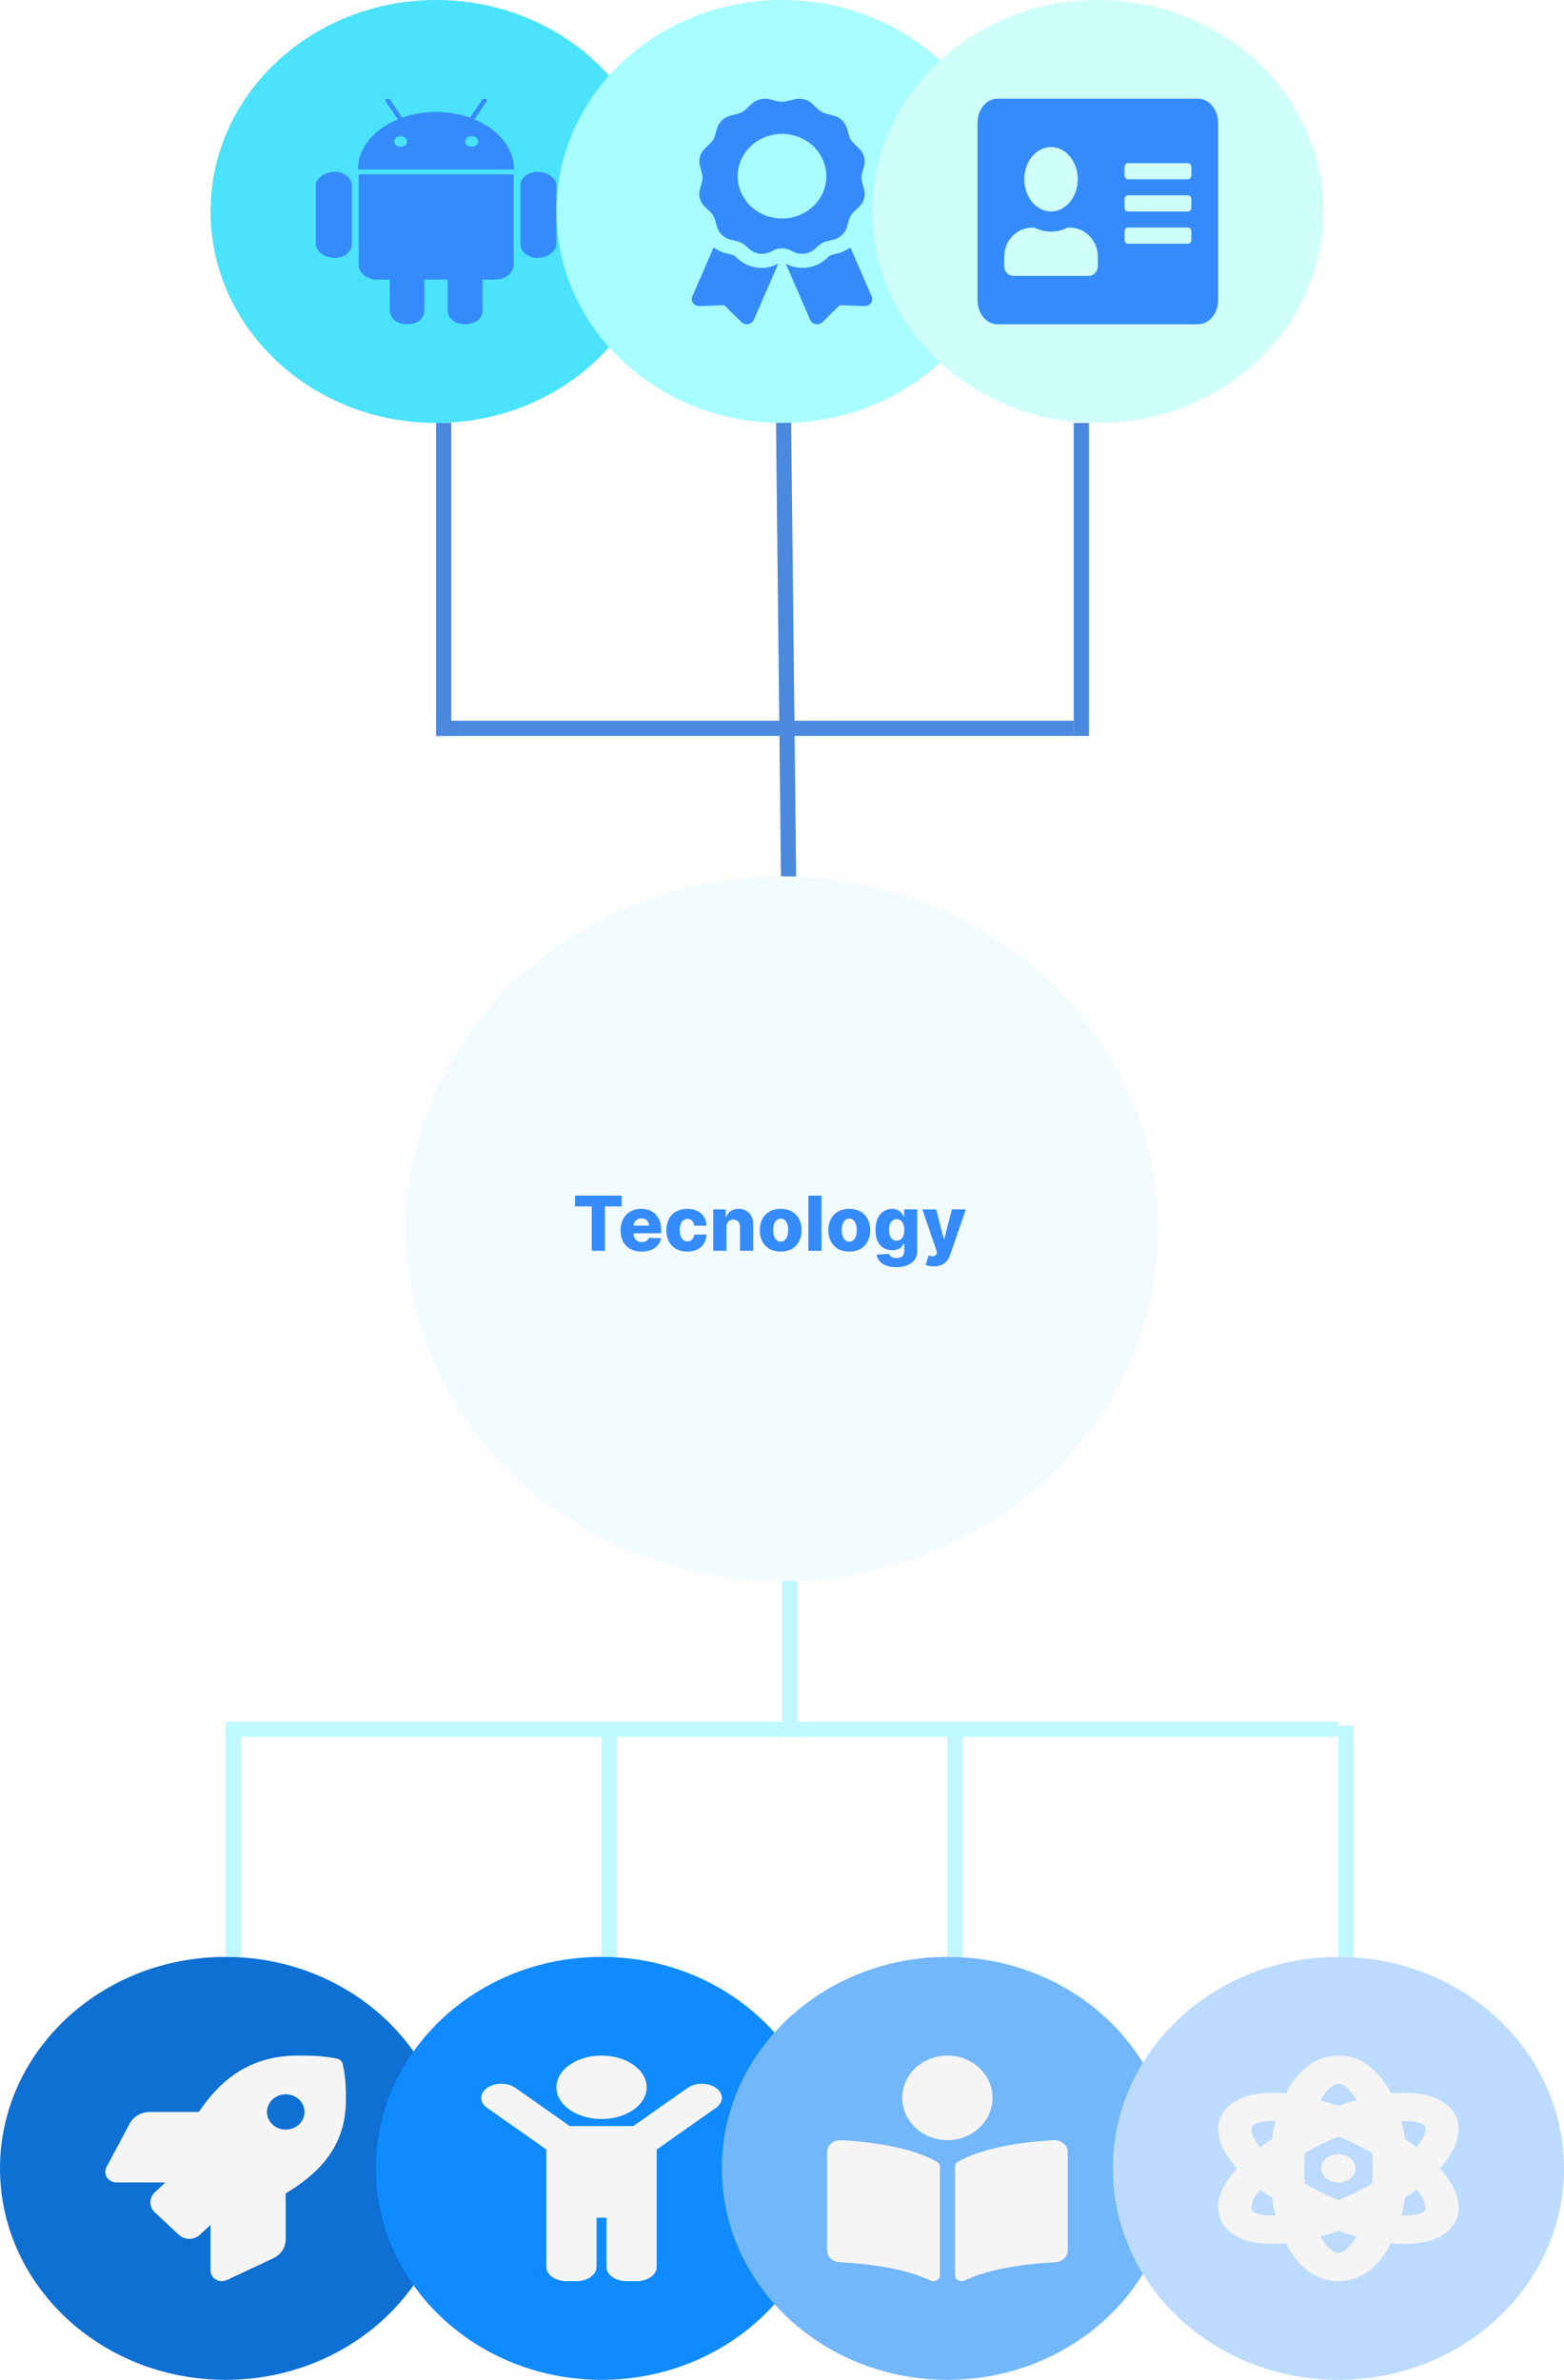 <svg width="721" height="1097" viewBox="0 0 721 1097" fill="none" xmlns="http://www.w3.org/2000/svg">
<ellipse cx="201.049" cy="97.482" rx="103.99" ry="97.482" fill="#4BE3FB"/>
<path d="M162.225 85.561V112.448C162.225 116.024 158.73 118.88 154.281 118.88C149.862 118.88 145.586 116 145.586 112.448V85.561C145.586 82.055 149.862 79.176 154.281 79.176C158.643 79.176 162.225 82.055 162.225 85.561ZM165.345 122.014C165.345 125.822 169.158 128.887 173.895 128.887H179.643L179.73 143.073C179.73 151.641 195.675 151.571 195.675 143.073V128.887H206.421V143.073C206.421 151.595 222.453 151.618 222.453 143.073V128.887H228.288C232.967 128.887 236.78 125.822 236.78 122.014V80.36H165.345V122.014V122.014ZM236.982 78.108H165.027C165.027 68.17 172.422 59.533 183.398 55.028L177.881 46.832C177.072 45.694 179.123 44.975 179.817 45.95L185.421 54.216C195.502 50.617 207.085 50.803 216.704 54.216L222.279 45.973C223.002 44.975 225.024 45.718 224.215 46.855L218.697 55.028C229.588 59.533 236.982 68.17 236.982 78.108V78.108ZM187.674 65.221C187.674 63.898 186.345 62.783 184.641 62.783C182.994 62.783 181.694 63.898 181.694 65.221C181.694 66.545 183.023 67.659 184.641 67.659C186.345 67.659 187.674 66.545 187.674 65.221ZM220.431 65.221C220.431 63.898 219.102 62.783 217.484 62.783C215.78 62.783 214.451 63.898 214.451 65.221C214.451 66.545 215.78 67.659 217.484 67.659C219.102 67.659 220.431 66.545 220.431 65.221ZM247.815 79.176C243.453 79.176 239.871 81.985 239.871 85.561V112.448C239.871 116.024 243.453 118.88 247.815 118.88C252.263 118.88 256.51 116 256.51 112.448V85.561C256.51 81.985 252.234 79.176 247.815 79.176Z" fill="#368BFC"/>
<ellipse cx="103.99" cy="999.517" rx="103.99" ry="97.482" fill="#0E70D3"/>
<path d="M157.963 951.406C157.824 950.799 157.5 950.241 157.031 949.802C156.562 949.362 155.968 949.059 155.319 948.929C148.341 947.527 142.883 947.527 137.443 947.527C115.079 947.527 101.665 958.738 91.656 973.522H69.075C67.147 973.524 65.257 974.028 63.616 974.978C61.976 975.928 60.649 977.286 59.785 978.902L49.075 998.967C48.68 999.71 48.494 1000.54 48.534 1001.37C48.575 1002.2 48.841 1003 49.308 1003.71C49.774 1004.41 50.426 1005 51.2 1005.4C51.974 1005.8 52.846 1006.02 53.732 1006.02H76.22L71.35 1010.58C70.05 1011.8 69.32 1013.45 69.32 1015.17C69.32 1016.9 70.05 1018.55 71.35 1019.77L82.381 1030.11C83.025 1030.71 83.789 1031.19 84.631 1031.52C85.472 1031.84 86.374 1032.01 87.285 1032.01C88.196 1032.01 89.097 1031.84 89.939 1031.52C90.78 1031.19 91.545 1030.71 92.189 1030.11L97.058 1025.54V1046.63C97.058 1047.46 97.284 1048.28 97.715 1049C98.146 1049.73 98.767 1050.34 99.521 1050.78C100.274 1051.22 101.134 1051.46 102.019 1051.5C102.904 1051.54 103.785 1051.37 104.578 1051L125.967 1040.97C127.693 1040.16 129.146 1038.91 130.16 1037.38C131.174 1035.84 131.711 1034.06 131.709 1032.25V1011.05C147.44 1001.65 159.448 989.036 159.448 968.181C159.469 963.063 159.469 957.946 157.963 951.406V951.406ZM131.731 981.646C130.017 981.646 128.341 981.169 126.915 980.277C125.49 979.384 124.379 978.115 123.723 976.631C123.067 975.147 122.895 973.513 123.229 971.937C123.564 970.362 124.389 968.914 125.602 967.778C126.814 966.642 128.358 965.868 130.04 965.555C131.721 965.241 133.464 965.402 135.048 966.017C136.632 966.632 137.986 967.673 138.938 969.009C139.891 970.345 140.399 971.916 140.399 973.522C140.399 975.677 139.486 977.743 137.86 979.266C136.235 980.79 134.03 981.646 131.731 981.646V981.646Z" fill="#F5F5F5"/>
<ellipse cx="277.307" cy="999.517" rx="103.99" ry="97.482" fill="#108BFE"/>
<path d="M256.509 962.15C256.509 954.074 265.821 947.527 277.307 947.527C288.794 947.527 298.105 954.074 298.105 962.15C298.105 970.225 288.794 976.772 277.307 976.772C265.821 976.772 256.509 970.225 256.509 962.15ZM330.061 962.428C326.452 959.89 320.599 959.89 316.989 962.428L291.966 980.021H262.649L237.625 962.428C234.016 959.89 228.163 959.89 224.553 962.428C220.943 964.966 220.943 969.081 224.553 971.619L251.887 990.837V1045.01C251.887 1048.6 256.026 1051.51 261.131 1051.51H265.753C270.858 1051.51 274.996 1048.6 274.996 1045.01V1022.26H279.618V1045.01C279.618 1048.6 283.757 1051.51 288.862 1051.51H293.484C298.589 1051.51 302.727 1048.6 302.727 1045.01V990.837L330.061 971.619C333.671 969.081 333.671 964.966 330.061 962.428V962.428Z" fill="#F5F5F5"/>
<ellipse cx="436.76" cy="999.517" rx="103.99" ry="97.482" fill="#73B7FB"/>
<path d="M457.556 967.024C457.556 956.256 448.245 947.527 436.759 947.527C425.272 947.527 415.961 956.256 415.961 967.024C415.961 977.791 425.272 986.52 436.759 986.52C448.245 986.52 457.556 977.791 457.556 967.024ZM431.904 996.492C419.05 989.115 398.231 987.089 387.754 986.53C384.234 986.343 381.298 988.858 381.298 992.032V1037.28C381.298 1040.19 383.809 1042.62 387.037 1042.77C396.496 1043.24 415.632 1044.94 428.858 1051.19C430.888 1052.15 433.295 1050.84 433.295 1048.78V998.819C433.293 997.871 432.792 997.001 431.904 996.492ZM485.763 986.53C475.289 987.087 454.467 989.115 441.616 996.492C440.728 997.001 440.227 997.905 440.227 998.854V1048.77C440.227 1050.84 442.641 1052.15 444.677 1051.19C457.901 1044.95 477.026 1043.24 486.483 1042.78C489.711 1042.62 492.221 1040.19 492.221 1037.28V992.032C492.219 988.858 489.284 986.343 485.763 986.53V986.53Z" fill="#F5F5F5"/>
<ellipse cx="617.01" cy="999.517" rx="103.99" ry="97.482" fill="#BCDBFE"/>
<ellipse cx="360.5" cy="97.482" rx="103.99" ry="97.482" fill="#A7FDFF"/>
<path d="M339.945 119.139C338.062 117.375 339.044 117.872 334.503 116.733C332.442 116.215 330.631 115.22 328.993 114.028L319.164 136.619C318.213 138.806 319.99 141.183 322.507 141.093L333.922 140.685L341.773 148.459C343.507 150.173 346.548 149.639 347.499 147.452L358.776 121.534C356.427 122.76 353.821 123.479 351.126 123.479C346.901 123.479 342.933 121.938 339.945 119.139V119.139ZM401.837 136.619L392.007 114.028C390.369 115.222 388.558 116.215 386.498 116.733C381.933 117.878 382.934 117.379 381.056 119.139C378.068 121.938 374.097 123.479 369.873 123.479C367.177 123.479 364.571 122.758 362.223 121.534L373.499 147.452C374.45 149.639 377.494 150.173 379.225 148.459L387.079 140.685L398.494 141.093C401.011 141.183 402.788 138.804 401.837 136.619V136.619ZM375.882 114.544C379.193 111.386 379.572 111.658 384.286 110.453C387.295 109.684 389.648 107.44 390.454 104.568C392.074 98.8 391.654 99.497 396.076 95.277C398.279 93.175 399.139 90.11 398.333 87.239C396.715 81.475 396.713 82.279 398.333 76.509C399.139 73.638 398.279 70.573 396.076 68.471C391.654 64.251 392.074 64.945 390.454 59.18C389.648 56.308 387.295 54.064 384.286 53.294C378.246 51.749 378.974 52.153 374.548 47.931C372.344 45.829 369.132 45.006 366.122 45.776C360.084 47.32 360.927 47.322 354.878 45.776C351.869 45.006 348.656 45.827 346.453 47.931C342.031 52.151 342.759 51.749 336.717 53.294C333.708 54.064 331.355 56.308 330.549 59.18C328.931 64.945 329.349 64.251 324.927 68.471C322.724 70.573 321.861 73.638 322.67 76.509C324.288 82.269 324.29 81.465 322.67 87.236C321.864 90.108 322.724 93.173 324.927 95.277C329.349 99.497 328.928 98.8 330.549 104.568C331.355 107.44 333.708 109.684 336.717 110.453C341.565 111.692 341.927 111.497 345.118 114.544C347.985 117.279 352.45 117.769 355.894 115.726C357.272 114.906 358.87 114.47 360.501 114.47C362.133 114.47 363.731 114.906 365.108 115.726C368.551 117.769 373.016 117.279 375.882 114.544ZM340.062 81.229C340.062 70.459 349.213 61.729 360.5 61.729C371.788 61.729 380.939 70.459 380.939 81.229C380.939 91.999 371.788 100.73 360.5 100.73C349.213 100.73 340.062 91.999 340.062 81.229V81.229Z" fill="#368BFC"/>
<ellipse cx="506.087" cy="97.482" rx="103.99" ry="97.482" fill="#CFFFF9"/>
<path d="M552.305 45.492H459.869C454.765 45.492 450.625 50.482 450.625 56.633V138.332C450.625 144.483 454.765 149.473 459.869 149.473H552.305C557.408 149.473 561.548 144.483 561.548 138.332V56.633C561.548 50.482 557.408 45.492 552.305 45.492ZM484.518 67.774C491.316 67.774 496.843 74.435 496.843 82.628C496.843 90.821 491.316 97.483 484.518 97.483C477.72 97.483 472.193 90.821 472.193 82.628C472.193 74.435 477.72 67.774 484.518 67.774ZM506.087 122.735C506.087 125.195 504.161 127.191 501.773 127.191H467.263C464.876 127.191 462.95 125.195 462.95 122.735V118.279C462.95 110.898 468.746 104.91 475.891 104.91H476.854C479.222 106.093 481.803 106.767 484.518 106.767C487.233 106.767 489.833 106.093 492.183 104.91H493.146C500.29 104.91 506.087 110.898 506.087 118.279V122.735ZM549.223 110.48C549.223 111.501 548.53 112.337 547.683 112.337H519.952C519.105 112.337 518.411 111.501 518.411 110.48V106.767C518.411 105.745 519.105 104.91 519.952 104.91H547.683C548.53 104.91 549.223 105.745 549.223 106.767V110.48ZM549.223 95.626C549.223 96.647 548.53 97.483 547.683 97.483H519.952C519.105 97.483 518.411 96.647 518.411 95.626V91.912C518.411 90.891 519.105 90.055 519.952 90.055H547.683C548.53 90.055 549.223 90.891 549.223 91.912V95.626ZM549.223 80.771C549.223 81.793 548.53 82.628 547.683 82.628H519.952C519.105 82.628 518.411 81.793 518.411 80.771V77.058C518.411 76.037 519.105 75.201 519.952 75.201H547.683C548.53 75.201 549.223 76.037 549.223 77.058V80.771Z" fill="#368BFC"/>
<line x1="204.549" y1="194.965" x2="204.549" y2="339.238" stroke="#4A89DE" stroke-width="7"/>
<line y1="-3.5" x2="252.169" y2="-3.5" transform="matrix(0.011 1 -1 0.01 357.727 194.965)" stroke="#4A89DE" stroke-width="7"/>
<line x1="364" y1="694.07" x2="364" y2="800.651" stroke="#BFF8FF" stroke-width="7"/>
<line x1="107.491" y1="795.453" x2="107.491" y2="902.033" stroke="#BFF8FF" stroke-width="7"/>
<line x1="280.808" y1="795.453" x2="280.808" y2="902.033" stroke="#BFF8FF" stroke-width="7"/>
<line x1="440.259" y1="795.453" x2="440.259" y2="902.033" stroke="#BFF8FF" stroke-width="7"/>
<line x1="620.509" y1="795.453" x2="620.509" y2="902.033" stroke="#BFF8FF" stroke-width="7"/>
<line x1="498.494" y1="194.965" x2="498.494" y2="339.238" stroke="#4A89DE" stroke-width="7"/>
<line x1="201.049" y1="335.738" x2="494.995" y2="335.738" stroke="#4A89DE" stroke-width="7"/>
<g filter="url(#filter0_d_59_52)">
<ellipse cx="360.5" cy="565.396" rx="173.317" ry="162.47" fill="#F2FCFF"/>
</g>
<path d="M265.078 556.108V551.112H286.592V556.108H278.874V576.566H272.808V556.108H265.078ZM295.752 576.927C293.755 576.927 292.032 576.533 290.582 575.746C289.14 574.951 288.03 573.82 287.251 572.353C286.48 570.878 286.095 569.126 286.095 567.096C286.095 565.123 286.484 563.4 287.263 561.925C288.042 560.442 289.14 559.29 290.557 558.47C291.974 557.641 293.644 557.227 295.566 557.227C296.925 557.227 298.168 557.438 299.295 557.861C300.422 558.283 301.395 558.909 302.215 559.738C303.036 560.566 303.674 561.589 304.129 562.808C304.585 564.017 304.813 565.405 304.813 566.971V568.488H288.22V564.958H299.158C299.15 564.311 298.996 563.736 298.698 563.23C298.4 562.725 297.99 562.331 297.468 562.049C296.954 561.759 296.361 561.614 295.69 561.614C295.011 561.614 294.402 561.768 293.863 562.074C293.325 562.373 292.898 562.783 292.583 563.305C292.268 563.818 292.102 564.403 292.086 565.057V568.649C292.086 569.428 292.239 570.112 292.546 570.7C292.852 571.28 293.287 571.732 293.851 572.055C294.414 572.378 295.085 572.539 295.864 572.539C296.403 572.539 296.892 572.465 297.331 572.316C297.77 572.167 298.147 571.947 298.462 571.657C298.777 571.367 299.013 571.011 299.17 570.588L304.751 570.75C304.519 572.001 304.009 573.09 303.222 574.018C302.443 574.938 301.42 575.655 300.152 576.169C298.884 576.674 297.418 576.927 295.752 576.927ZM316.829 576.927C314.815 576.927 313.088 576.513 311.646 575.684C310.212 574.855 309.11 573.704 308.34 572.229C307.569 570.746 307.184 569.03 307.184 567.083C307.184 565.128 307.569 563.412 308.34 561.938C309.119 560.454 310.225 559.298 311.658 558.47C313.1 557.641 314.819 557.227 316.816 557.227C318.581 557.227 320.118 557.546 321.428 558.184C322.745 558.822 323.772 559.725 324.51 560.893C325.256 562.054 325.649 563.417 325.691 564.983H320.011C319.895 564.005 319.563 563.238 319.016 562.683C318.478 562.128 317.773 561.85 316.903 561.85C316.199 561.85 315.582 562.049 315.051 562.447C314.521 562.837 314.107 563.417 313.809 564.187C313.519 564.949 313.374 565.894 313.374 567.021C313.374 568.148 313.519 569.101 313.809 569.88C314.107 570.65 314.521 571.234 315.051 571.632C315.582 572.022 316.199 572.216 316.903 572.216C317.467 572.216 317.964 572.096 318.395 571.856C318.834 571.616 319.194 571.263 319.476 570.799C319.758 570.327 319.936 569.755 320.011 569.084H325.691C325.633 570.658 325.239 572.034 324.51 573.211C323.789 574.387 322.774 575.303 321.465 575.957C320.164 576.604 318.619 576.927 316.829 576.927ZM334.879 565.679V576.566H328.801V557.475H334.58V560.98H334.792C335.214 559.812 335.935 558.897 336.954 558.234C337.974 557.562 339.187 557.227 340.596 557.227C341.938 557.227 343.103 557.529 344.089 558.134C345.083 558.731 345.854 559.568 346.4 560.645C346.956 561.714 347.229 562.965 347.221 564.398V576.566H341.143V565.592C341.151 564.531 340.882 563.702 340.335 563.106C339.797 562.509 339.047 562.211 338.085 562.211C337.447 562.211 336.884 562.352 336.395 562.634C335.915 562.907 335.542 563.301 335.277 563.814C335.02 564.328 334.887 564.949 334.879 565.679ZM359.895 576.927C357.89 576.927 356.167 576.517 354.725 575.696C353.291 574.868 352.185 573.716 351.406 572.241C350.636 570.758 350.25 569.039 350.25 567.083C350.25 565.119 350.636 563.4 351.406 561.925C352.185 560.442 353.291 559.29 354.725 558.47C356.167 557.641 357.89 557.227 359.895 557.227C361.9 557.227 363.62 557.641 365.053 558.47C366.495 559.29 367.601 560.442 368.372 561.925C369.151 563.4 369.54 565.119 369.54 567.083C369.54 569.039 369.151 570.758 368.372 572.241C367.601 573.716 366.495 574.868 365.053 575.696C363.62 576.517 361.9 576.927 359.895 576.927ZM359.932 572.341C360.662 572.341 361.279 572.117 361.784 571.669C362.29 571.222 362.675 570.6 362.94 569.805C363.214 569.01 363.35 568.09 363.35 567.046C363.35 565.985 363.214 565.057 362.94 564.262C362.675 563.466 362.29 562.845 361.784 562.397C361.279 561.95 360.662 561.726 359.932 561.726C359.178 561.726 358.54 561.95 358.018 562.397C357.505 562.845 357.111 563.466 356.838 564.262C356.573 565.057 356.44 565.985 356.44 567.046C356.44 568.09 356.573 569.01 356.838 569.805C357.111 570.6 357.505 571.222 358.018 571.669C358.54 572.117 359.178 572.341 359.932 572.341ZM378.731 551.112V576.566H372.654V551.112H378.731ZM391.511 576.927C389.506 576.927 387.783 576.517 386.341 575.696C384.907 574.868 383.801 573.716 383.022 572.241C382.252 570.758 381.867 569.039 381.867 567.083C381.867 565.119 382.252 563.4 383.022 561.925C383.801 560.442 384.907 559.29 386.341 558.47C387.783 557.641 389.506 557.227 391.511 557.227C393.517 557.227 395.236 557.641 396.669 558.47C398.111 559.29 399.217 560.442 399.988 561.925C400.767 563.4 401.156 565.119 401.156 567.083C401.156 569.039 400.767 570.758 399.988 572.241C399.217 573.716 398.111 574.868 396.669 575.696C395.236 576.517 393.517 576.927 391.511 576.927ZM391.549 572.341C392.278 572.341 392.895 572.117 393.401 571.669C393.906 571.222 394.291 570.6 394.557 569.805C394.83 569.01 394.967 568.09 394.967 567.046C394.967 565.985 394.83 565.057 394.557 564.262C394.291 563.466 393.906 562.845 393.401 562.397C392.895 561.95 392.278 561.726 391.549 561.726C390.795 561.726 390.157 561.95 389.635 562.397C389.121 562.845 388.727 563.466 388.454 564.262C388.189 565.057 388.056 565.985 388.056 567.046C388.056 568.09 388.189 569.01 388.454 569.805C388.727 570.6 389.121 571.222 389.635 571.669C390.157 572.117 390.795 572.341 391.549 572.341ZM413.169 584.123C411.354 584.123 409.801 583.871 408.508 583.365C407.215 582.86 406.2 582.168 405.463 581.289C404.725 580.411 404.282 579.417 404.133 578.306L409.888 577.983C409.995 578.373 410.194 578.712 410.484 579.002C410.783 579.292 411.168 579.516 411.64 579.674C412.121 579.831 412.684 579.91 413.33 579.91C414.35 579.91 415.191 579.661 415.854 579.164C416.525 578.675 416.86 577.818 416.86 576.591V573.235H416.649C416.409 573.824 416.044 574.35 415.555 574.814C415.066 575.278 414.457 575.643 413.728 575.908C413.007 576.173 412.179 576.305 411.242 576.305C409.85 576.305 408.574 575.982 407.414 575.336C406.263 574.681 405.339 573.67 404.643 572.303C403.955 570.928 403.611 569.159 403.611 566.996C403.611 564.767 403.967 562.932 404.68 561.49C405.393 560.04 406.325 558.967 407.476 558.271C408.636 557.575 409.884 557.227 411.218 557.227C412.22 557.227 413.078 557.401 413.79 557.749C414.511 558.089 415.104 558.528 415.568 559.066C416.032 559.605 416.384 560.164 416.624 560.744H416.798V557.475H422.851V576.641C422.851 578.257 422.445 579.62 421.633 580.73C420.821 581.84 419.686 582.681 418.227 583.253C416.769 583.833 415.083 584.123 413.169 584.123ZM413.355 571.881C414.093 571.881 414.723 571.686 415.245 571.297C415.767 570.907 416.168 570.348 416.45 569.619C416.732 568.889 416.873 568.015 416.873 566.996C416.873 565.96 416.732 565.07 416.45 564.324C416.177 563.57 415.775 562.99 415.245 562.584C414.723 562.178 414.093 561.975 413.355 561.975C412.601 561.975 411.963 562.182 411.441 562.596C410.919 563.011 410.522 563.595 410.248 564.349C409.983 565.094 409.85 565.977 409.85 566.996C409.85 568.015 409.987 568.889 410.261 569.619C410.534 570.348 410.928 570.907 411.441 571.297C411.963 571.686 412.601 571.881 413.355 571.881ZM430.442 583.725C429.713 583.725 429.025 583.667 428.379 583.551C427.733 583.444 427.177 583.299 426.713 583.116L428.056 578.704C428.652 578.903 429.191 579.019 429.671 579.052C430.16 579.085 430.579 579.007 430.927 578.816C431.283 578.634 431.557 578.306 431.747 577.834L431.983 577.262L425.197 557.475H431.561L435.078 571.098H435.277L438.844 557.475H445.245L438.049 578.393C437.701 579.438 437.208 580.357 436.57 581.153C435.94 581.956 435.124 582.586 434.121 583.042C433.127 583.498 431.9 583.725 430.442 583.725Z" fill="#368BFC"/>
<path d="M663.814 999.514C673.75 988.366 674.092 979.485 670.039 973.519C667.337 969.554 660.001 963.216 641.235 965.013C635.917 954.609 627.816 947.523 617.01 947.523C606.205 947.523 598.104 954.609 592.785 965.013C574.035 963.23 566.681 969.554 563.982 973.519C559.927 979.489 560.268 988.362 570.207 999.514C560.271 1010.66 559.929 1019.54 563.982 1025.51C571.215 1036.14 589.158 1034.36 592.785 1034.01C598.101 1044.42 606.205 1051.5 617.01 1051.5C627.816 1051.5 635.919 1044.42 641.235 1034.01C644.86 1034.36 662.804 1036.14 670.039 1025.51C674.094 1019.54 673.753 1010.67 663.814 999.514V999.514ZM577.241 1019.01C576.243 1017.55 577.194 1013.97 580.943 1009.2C582.666 1010.53 584.459 1011.82 586.358 1013.1C586.781 1015.88 587.348 1018.6 588.031 1021.24C581.95 1021.42 578.155 1020.35 577.241 1019.01V1019.01ZM586.358 985.931C584.461 987.209 582.668 988.5 580.943 989.827C577.197 985.054 576.246 981.482 577.241 980.017C578.085 978.77 581.299 977.688 586.63 977.688C587.053 977.688 587.588 977.749 588.039 977.763C587.335 980.465 586.774 983.19 586.358 985.931V985.931ZM617.01 960.521C619.355 960.521 622.507 963.267 625.394 968.088C622.623 968.84 619.838 969.713 617.01 970.7C614.183 969.713 611.397 968.84 608.627 968.088C611.514 963.267 614.666 960.521 617.01 960.521ZM617.01 1038.51C614.666 1038.51 611.514 1035.76 608.627 1030.94C611.397 1030.19 614.183 1029.31 617.01 1028.33C619.838 1029.31 622.623 1030.19 625.394 1030.94C622.507 1035.76 619.355 1038.51 617.01 1038.51ZM632.485 1006.55C625.874 1010.43 621.061 1012.51 617.01 1014.17C612.962 1012.51 608.146 1010.43 601.535 1006.55C601.043 1000.91 601.043 998.119 601.535 992.475C608.139 988.606 612.957 986.52 617.01 984.863C621.069 986.522 625.889 988.608 632.485 992.475C632.976 998.117 632.978 1000.91 632.485 1006.55ZM656.78 1019.01C655.871 1020.35 652.075 1021.41 645.989 1021.23C646.673 1018.59 647.24 1015.88 647.663 1013.1C649.56 1011.82 651.352 1010.53 653.078 1009.2C656.824 1013.97 657.775 1017.55 656.78 1019.01ZM653.078 989.825C651.355 988.498 649.562 987.207 647.663 985.929C647.246 983.188 646.685 980.463 645.982 977.761C646.433 977.747 646.965 977.686 647.391 977.686C652.719 977.686 655.935 978.77 656.78 980.015C657.775 981.482 656.824 985.054 653.078 989.825V989.825ZM617.01 993.015C612.635 993.015 609.087 995.925 609.087 999.514C609.087 1003.1 612.635 1006.01 617.01 1006.01C621.385 1006.01 624.934 1003.1 624.934 999.514C624.934 995.925 621.385 993.015 617.01 993.015Z" fill="#F5F5F5"/>
<line x1="103.991" y1="797.152" x2="617.01" y2="797.152" stroke="#BFF8FF" stroke-width="7"/>
<defs>
<filter id="filter0_d_59_52" x="142.183" y="358.926" width="436.635" height="414.941" filterUnits="userSpaceOnUse" color-interpolation-filters="sRGB">
<feFlood flood-opacity="0" result="BackgroundImageFix"/>
<feColorMatrix in="SourceAlpha" type="matrix" values="0 0 0 0 0 0 0 0 0 0 0 0 0 0 0 0 0 0 127 0" result="hardAlpha"/>
<feOffset dy="1"/>
<feGaussianBlur stdDeviation="22.5"/>
<feComposite in2="hardAlpha" operator="out"/>
<feColorMatrix type="matrix" values="0 0 0 0 0 0 0 0 0 0 0 0 0 0 0 0 0 0 0.45 0"/>
<feBlend mode="normal" in2="BackgroundImageFix" result="effect1_dropShadow_59_52"/>
<feBlend mode="normal" in="SourceGraphic" in2="effect1_dropShadow_59_52" result="shape"/>
</filter>
</defs>
</svg>
